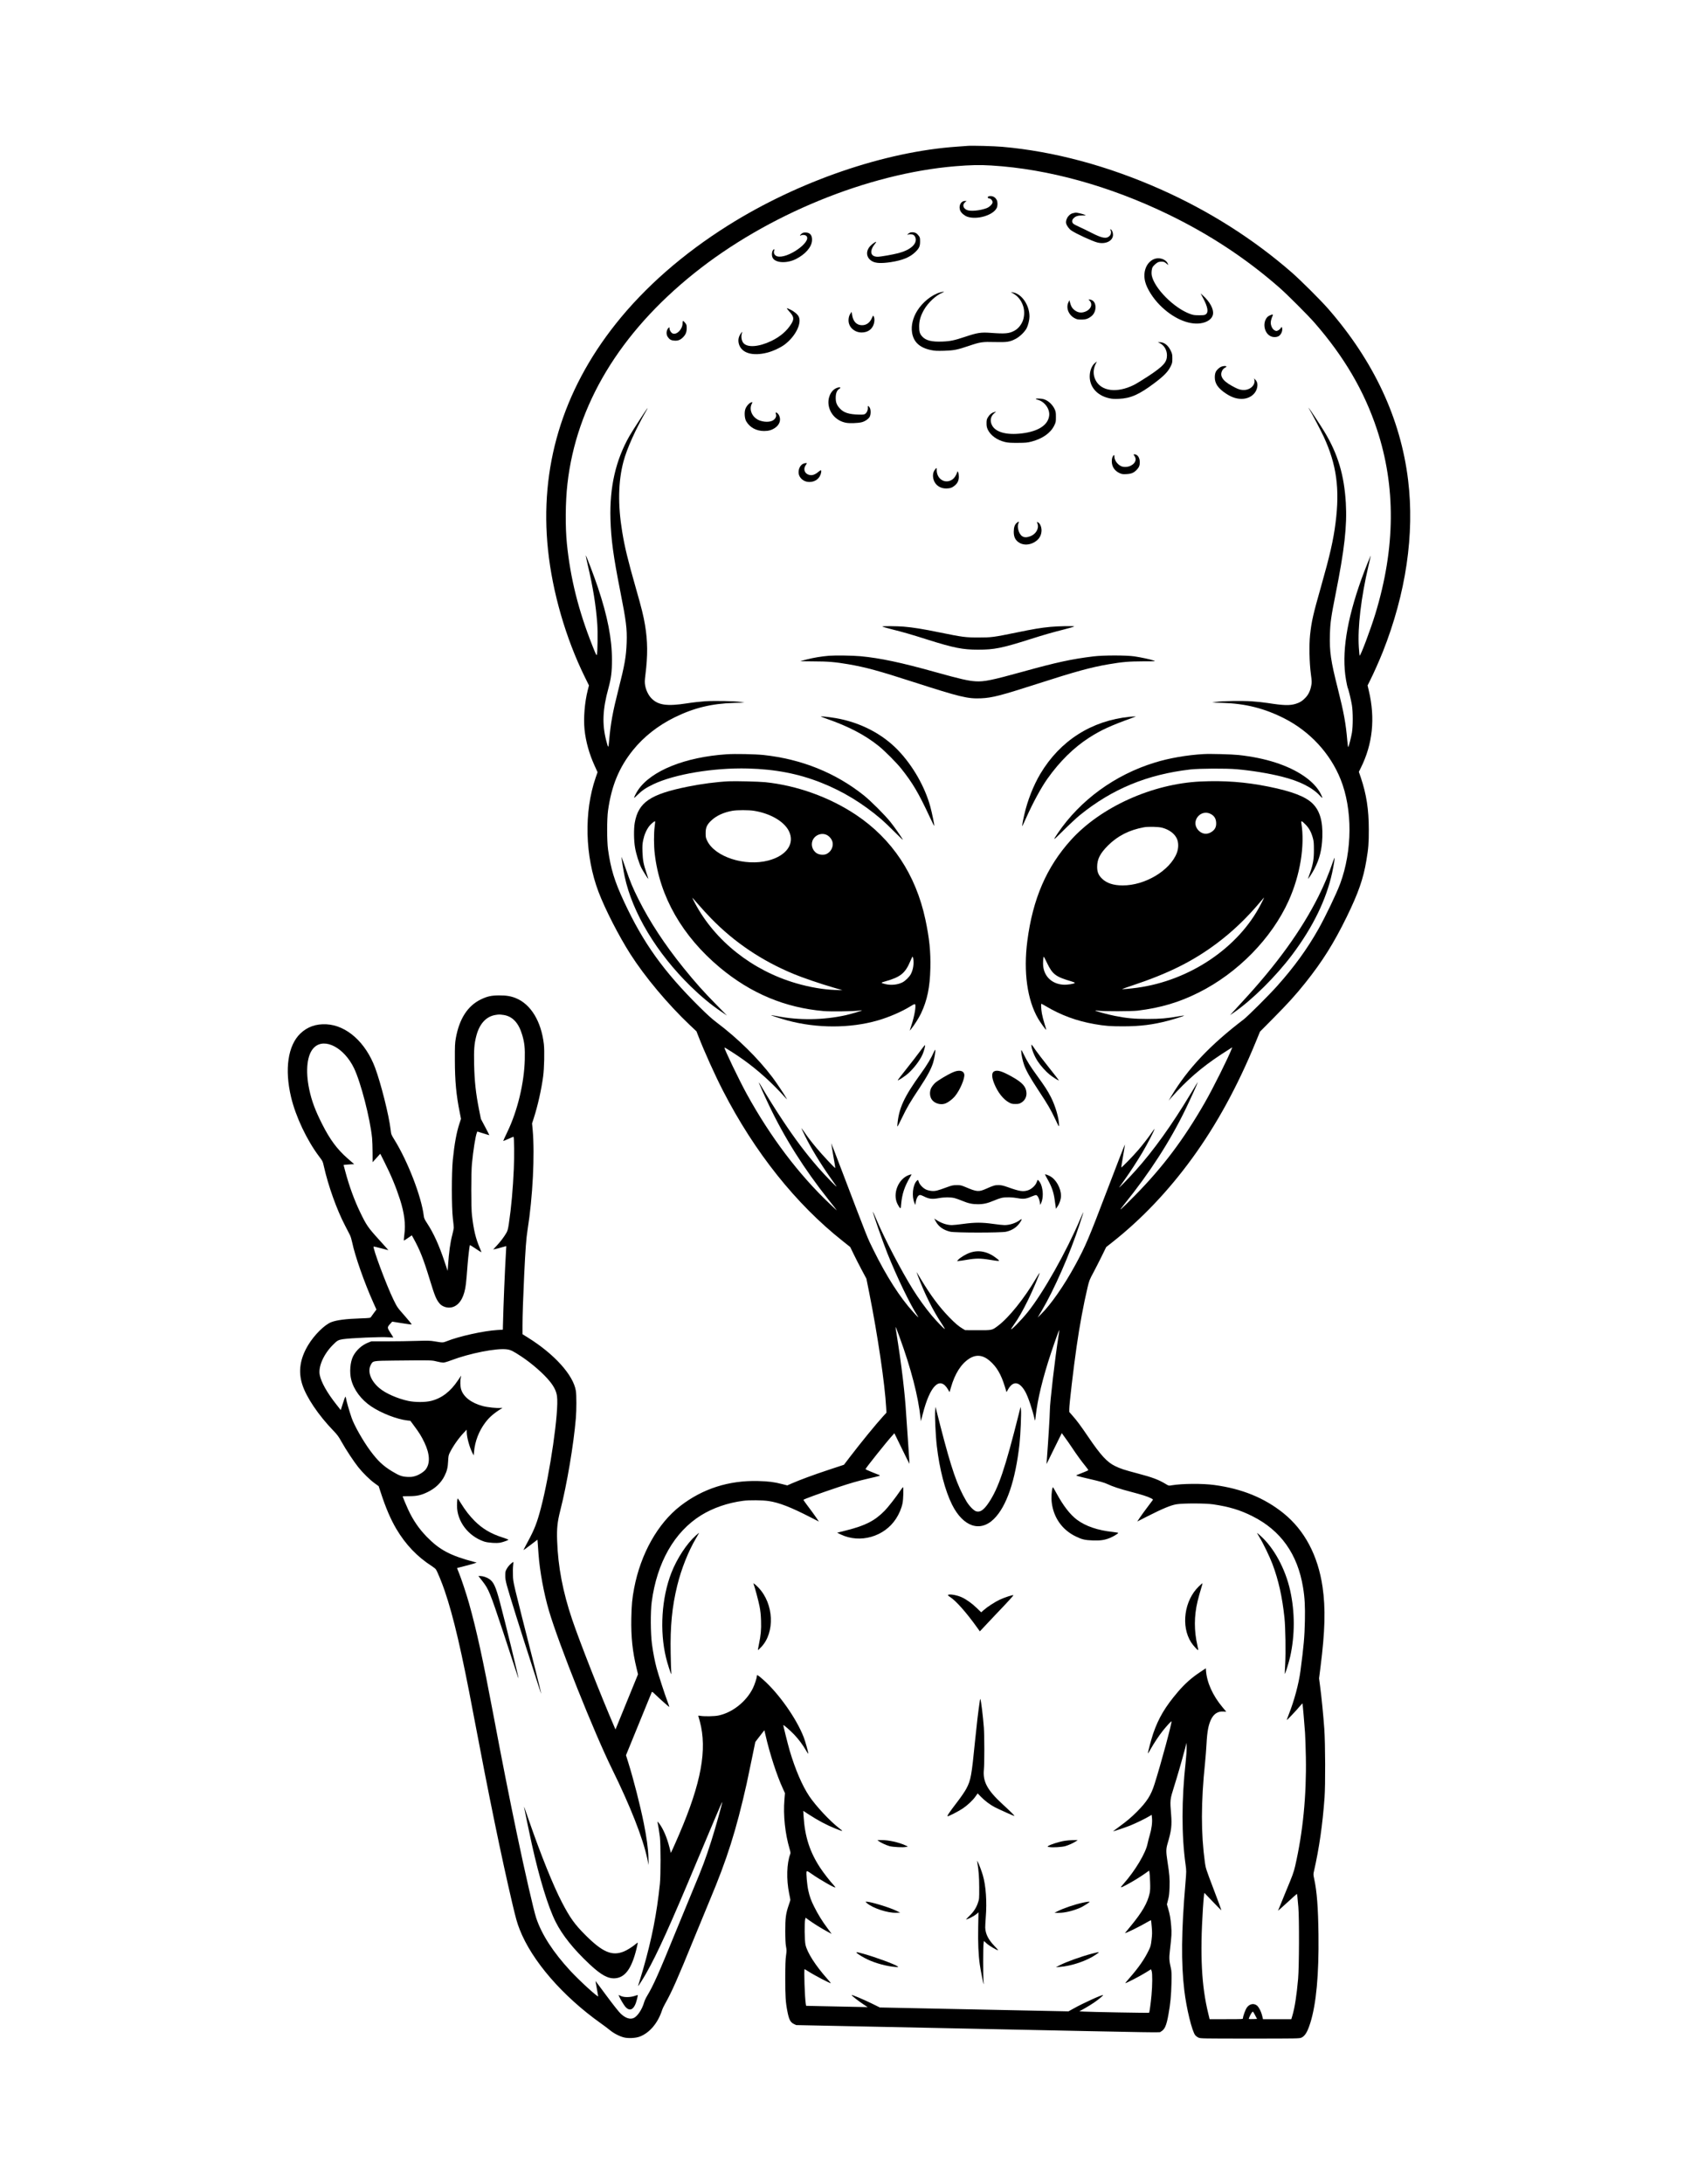 <?xml version="1.0" standalone="no"?>
<!DOCTYPE svg PUBLIC "-//W3C//DTD SVG 20010904//EN"
 "http://www.w3.org/TR/2001/REC-SVG-20010904/DTD/svg10.dtd">
<svg version="1.0" xmlns="http://www.w3.org/2000/svg"
 width="3500pt" height="4500pt" viewBox="0 0 3500 4500"
 preserveAspectRatio="xMidYMid meet">

<g transform="translate(0,4500) scale(0.1,-0.1)"
fill="#000000" stroke="none">
<path d="M19940 41994 c-25 -2 -117 -9 -205 -15 -1499 -102 -3276 -712 -4725
-1622 -927 -582 -1716 -1272 -2316 -2027 -1102 -1386 -1576 -2966 -1398 -4660
91 -870 366 -1820 756 -2613 l88 -179 -25 -97 c-64 -253 -90 -577 -66 -814 26
-247 96 -499 209 -746 l59 -130 -39 -113 c-244 -706 -221 -1615 59 -2353 136
-358 417 -906 654 -1278 301 -472 774 -1036 1229 -1467 l136 -128 38 -98 c130
-333 346 -811 510 -1129 652 -1266 1500 -2330 2469 -3096 l152 -121 71 -146
c39 -81 114 -228 167 -327 l96 -180 60 -300 c171 -855 322 -1877 347 -2355 l6
-105 -69 -75 c-161 -178 -443 -523 -688 -842 l-119 -156 -306 -101 c-324 -107
-601 -210 -764 -281 l-98 -43 -102 26 c-169 44 -280 58 -496 64 -607 16 -1149
-158 -1610 -516 -463 -360 -814 -985 -949 -1693 -40 -208 -53 -350 -58 -623
-7 -380 25 -685 108 -1025 l30 -125 -232 -568 -232 -568 -15 33 c-293 680
-713 1747 -877 2228 -193 570 -293 1091 -311 1628 -9 253 5 387 65 623 137
538 275 1353 321 1903 14 168 14 473 0 561 -52 324 -441 756 -988 1097 l-112
70 0 182 c0 200 12 551 35 1046 25 519 42 754 69 920 107 671 152 1552 105
2069 l-12 126 37 114 c79 245 155 581 191 851 23 167 31 532 15 669 -55 471
-269 822 -578 947 -102 41 -196 57 -342 56 -162 0 -249 -19 -385 -86 -266
-131 -436 -395 -508 -787 -20 -114 -22 -153 -21 -469 1 -422 27 -707 101
-1073 l25 -128 -31 -95 c-61 -183 -104 -419 -138 -754 -26 -263 -26 -970 1
-1200 11 -91 20 -178 19 -195 0 -16 -14 -82 -30 -145 -42 -158 -69 -352 -89
-644 l-7 -100 -67 200 c-112 334 -224 580 -354 778 -54 82 -66 108 -71 155
-47 393 -327 1121 -607 1572 -64 103 -65 105 -77 209 -34 292 -199 947 -319
1271 -195 524 -588 875 -1003 896 -216 11 -392 -51 -538 -190 -257 -247 -328
-737 -191 -1312 95 -399 324 -884 576 -1219 75 -99 77 -103 101 -211 90 -400
263 -883 433 -1210 42 -82 89 -172 103 -200 14 -27 35 -97 47 -155 58 -278
249 -822 431 -1228 l68 -152 -47 -63 c-26 -34 -54 -73 -63 -87 -16 -24 -18
-25 -215 -32 -302 -10 -491 -34 -604 -77 -138 -52 -353 -265 -478 -473 -168
-278 -208 -544 -121 -813 84 -263 332 -631 640 -950 81 -84 109 -121 169 -230
89 -159 255 -411 347 -525 96 -120 234 -255 333 -327 l85 -62 44 -133 c102
-314 204 -550 320 -747 190 -321 431 -574 728 -764 40 -26 79 -57 88 -71 31
-46 127 -280 181 -440 183 -536 351 -1258 594 -2550 317 -1678 575 -2934 800
-3891 74 -313 99 -403 151 -535 250 -643 883 -1374 1674 -1936 66 -47 149
-109 185 -139 77 -65 200 -129 290 -151 90 -23 243 -15 325 16 203 76 375 279
460 540 9 30 39 94 66 141 135 239 255 509 589 1329 120 294 269 654 330 800
356 846 543 1435 760 2400 12 52 57 267 100 478 l79 383 70 92 c39 51 81 105
94 121 l23 28 18 -78 c89 -396 238 -854 365 -1128 l41 -89 -11 -136 c-27 -317
14 -703 106 -1011 19 -64 22 -87 14 -108 -73 -190 -82 -524 -23 -812 15 -69
26 -129 25 -135 0 -5 -16 -55 -35 -110 -58 -168 -71 -266 -70 -535 1 -164 5
-259 16 -315 13 -71 13 -90 0 -185 -12 -78 -16 -197 -16 -465 -1 -371 7 -496
44 -685 33 -169 61 -224 135 -260 l45 -22 3543 -73 c4262 -89 3934 -84 3973
-63 82 44 117 122 159 358 40 219 56 391 62 640 4 195 2 247 -11 305 -37 158
-40 211 -22 365 37 325 39 359 27 510 -13 158 -29 245 -65 366 l-23 79 24 95
c20 76 26 128 30 261 6 176 -2 267 -43 529 -31 199 -30 256 2 366 80 270 92
375 73 609 -24 284 -23 298 58 555 70 221 159 528 227 785 l35 130 0 -106 c1
-58 -8 -186 -19 -285 -86 -780 -87 -1518 -2 -2125 17 -122 17 -131 -4 -385
-84 -982 -90 -1637 -23 -2199 44 -374 160 -847 226 -926 15 -18 45 -40 68 -50
38 -18 92 -19 1060 -19 968 0 1022 1 1060 19 75 34 125 117 185 308 121 388
177 994 167 1813 -7 560 -32 888 -88 1148 -19 89 -20 96 -4 165 106 466 177
958 217 1512 19 273 16 1107 -5 1415 -20 283 -58 667 -88 888 l-20 153 30 237
c94 740 106 1205 42 1647 -95 648 -370 1167 -805 1518 -393 316 -855 505
-1426 582 -243 33 -661 30 -877 -6 -62 -11 -63 -11 -122 25 -148 90 -277 139
-586 220 -269 71 -350 97 -460 151 -163 78 -295 221 -546 590 -165 243 -237
340 -331 447 l-68 77 0 61 c0 98 87 842 151 1285 61 428 145 880 226 1220 33
139 41 161 119 305 45 85 124 239 174 341 l91 186 127 100 c598 471 1156 1057
1644 1728 502 689 936 1482 1313 2400 l86 210 273 275 c302 305 464 483 661
730 351 439 589 818 854 1360 241 494 342 784 405 1162 42 247 51 360 50 638
0 413 -49 728 -165 1071 l-40 117 39 79 c246 490 302 1024 166 1594 l-25 107
50 100 c78 155 191 410 264 592 477 1204 657 2426 521 3540 -154 1268 -708
2452 -1649 3530 -153 175 -571 591 -750 747 -793 691 -1705 1268 -2700 1711
-1091 485 -2203 784 -3265 877 -169 15 -628 27 -720 19z m500 -404 c1170 -72
2433 -422 3645 -1009 850 -412 1607 -911 2290 -1510 160 -140 596 -576 728
-729 605 -695 1016 -1397 1277 -2182 394 -1182 384 -2447 -30 -3805 -97 -319
-308 -880 -325 -863 -2 2 -10 79 -16 171 -27 407 45 1022 199 1682 22 94 43
184 46 200 11 47 -117 -271 -191 -475 -307 -858 -412 -1534 -319 -2073 14 -81
30 -156 35 -166 17 -31 70 -251 88 -362 22 -142 22 -429 0 -564 -18 -102 -64
-284 -77 -298 -3 -4 -12 57 -19 135 -30 356 -71 577 -196 1073 -145 572 -172
758 -162 1114 7 246 23 358 118 836 182 913 237 1399 210 1870 -34 577 -163
1010 -439 1466 -73 122 -307 477 -325 494 -6 6 -4 -1 5 -15 58 -95 244 -450
304 -579 264 -572 333 -1070 243 -1774 -45 -357 -118 -675 -298 -1308 -165
-580 -197 -720 -227 -1000 -22 -208 -15 -566 16 -803 21 -159 22 -174 7 -247
-21 -106 -56 -178 -119 -245 -61 -65 -115 -99 -197 -124 -125 -39 -251 -36
-581 16 -85 13 -234 29 -330 35 -210 13 -600 7 -725 -12 l-90 -14 210 -6 c476
-14 866 -112 1277 -320 528 -268 947 -721 1161 -1255 248 -617 244 -1470 -10
-2154 -76 -204 -301 -672 -446 -930 -232 -411 -502 -784 -856 -1179 -162 -182
-602 -620 -686 -684 -691 -526 -1155 -1018 -1489 -1577 l-57 -95 53 60 c317
358 625 625 1028 890 85 56 172 112 193 124 l37 23 -10 -26 c-71 -186 -384
-814 -558 -1117 -433 -754 -867 -1330 -1437 -1908 -315 -318 -364 -359 -223
-185 529 656 940 1292 1264 1959 96 197 254 546 254 561 0 3 -65 -101 -143
-232 -394 -655 -769 -1178 -1143 -1594 -146 -163 -363 -385 -332 -340 13 19
63 89 110 155 114 160 256 378 362 555 106 177 267 490 252 490 -2 0 -23 -28
-47 -62 -78 -114 -191 -260 -283 -367 -112 -132 -350 -375 -354 -363 -1 5 16
112 38 237 22 125 39 232 38 237 -2 5 -167 -419 -367 -944 -381 -1000 -445
-1152 -658 -1543 -229 -420 -504 -815 -703 -1010 l-71 -70 86 145 c254 429
581 1172 778 1775 99 301 100 313 14 110 -291 -682 -759 -1513 -1081 -1916
-138 -172 -364 -401 -344 -347 4 8 29 46 56 84 87 119 180 281 292 509 96 194
247 551 238 560 -2 2 -34 -49 -72 -113 -240 -409 -559 -807 -781 -974 -128
-97 -120 -95 -420 -94 l-260 1 -50 29 c-79 46 -162 116 -275 233 -207 212
-392 461 -587 787 -46 77 -85 142 -88 145 -3 3 6 -26 21 -65 142 -379 316
-729 499 -1001 35 -53 62 -99 59 -102 -8 -9 -162 149 -271 279 -125 148 -273
354 -386 535 -240 386 -579 1034 -742 1417 -44 102 -81 185 -83 183 -9 -9 207
-626 298 -854 198 -494 470 -1059 626 -1296 32 -50 3 -23 -97 88 -272 301
-545 728 -814 1272 -130 262 -101 189 -676 1697 -106 279 -194 506 -196 505
-1 -2 18 -115 42 -252 25 -138 44 -254 42 -259 -4 -12 -268 270 -388 414 -115
138 -173 215 -251 328 -32 47 -58 82 -58 78 0 -5 33 -77 74 -160 118 -241 307
-552 507 -838 56 -79 117 -165 136 -193 48 -69 -215 200 -372 380 -256 294
-473 582 -734 975 -142 212 -344 536 -446 712 -21 37 -40 66 -42 64 -5 -4 110
-261 210 -471 317 -667 723 -1311 1227 -1945 94 -117 170 -215 170 -218 0 -2
-65 57 -143 132 -642 607 -1226 1380 -1714 2266 -155 282 -473 943 -460 957 7
6 263 -158 394 -253 300 -215 592 -479 847 -764 50 -56 55 -60 35 -25 -44 80
-213 331 -287 429 -302 399 -716 805 -1157 1136 -90 68 -198 166 -350 317
-739 732 -1157 1317 -1553 2168 -196 421 -274 677 -329 1075 -24 176 -24 625
0 800 71 511 228 890 514 1245 221 275 518 508 858 675 396 195 764 284 1220
298 l220 6 -80 13 c-116 19 -530 27 -730 15 -93 -6 -262 -25 -375 -43 -412
-64 -595 -38 -733 104 -62 64 -112 167 -129 265 -10 62 -10 94 5 215 51 404
48 699 -8 1032 -33 194 -68 335 -185 745 -170 596 -233 856 -285 1174 -92 560
-83 1034 26 1446 71 269 252 669 476 1058 14 23 23 42 20 42 -9 0 -306 -457
-373 -574 -283 -496 -410 -1053 -391 -1711 13 -423 59 -761 202 -1485 122
-616 142 -777 132 -1060 -11 -294 -40 -457 -172 -975 -116 -457 -157 -684
-189 -1040 -15 -170 -17 -170 -62 4 -85 331 -72 639 46 1067 57 211 74 339 74
589 0 433 -90 896 -291 1495 -75 224 -242 664 -250 657 -1 -2 17 -89 41 -193
110 -469 168 -825 197 -1214 13 -169 7 -599 -8 -639 -8 -21 -20 4 -90 180
-290 730 -456 1395 -528 2109 -35 346 -31 860 11 1230 183 1624 1078 3111
2614 4341 1504 1205 3576 2053 5381 2204 318 26 503 30 749 15z m-10065
-17500 c189 -27 316 -163 390 -415 47 -161 58 -266 52 -505 -12 -482 -149
-1053 -356 -1484 -50 -104 -90 -191 -88 -193 2 -2 50 18 106 43 56 26 104 45
107 42 12 -13 16 -406 5 -658 -18 -414 -52 -795 -102 -1130 -16 -109 -26 -146
-51 -190 -44 -79 -127 -188 -205 -270 l-67 -72 40 8 c21 3 82 19 134 35 52 15
95 27 96 26 0 -1 -3 -58 -7 -127 -21 -342 -52 -1082 -62 -1505 l-2 -90 -116
-7 c-276 -16 -789 -129 -1039 -230 -82 -32 -83 -32 -255 -3 -87 15 -135 16
-370 9 -148 -5 -418 -9 -600 -9 l-330 0 -66 -26 c-129 -50 -246 -156 -310
-280 -61 -120 -78 -332 -39 -484 53 -209 205 -412 411 -550 210 -141 532 -266
746 -290 l62 -7 79 -107 c104 -139 151 -215 211 -342 112 -235 121 -428 26
-553 -39 -51 -136 -113 -217 -137 -56 -17 -87 -20 -161 -17 -112 6 -166 25
-312 113 -186 112 -298 217 -454 428 -148 200 -333 526 -384 679 -51 149 -107
345 -114 396 -4 27 -9 40 -15 34 -6 -6 -29 -69 -52 -142 l-42 -131 -85 108
c-197 248 -320 467 -349 620 -31 168 81 422 269 612 90 92 113 105 206 120
160 24 792 52 935 40 57 -4 105 -7 107 -6 1 2 -25 45 -58 96 -70 108 -70 116
-7 185 l43 47 194 -31 c106 -17 199 -30 206 -28 7 2 -57 82 -142 178 -153 173
-155 176 -233 335 -145 297 -439 1086 -407 1093 7 1 77 -16 157 -37 79 -22
145 -39 146 -38 1 1 -88 101 -198 222 -221 243 -257 296 -383 558 -121 250
-230 549 -308 845 l-35 131 51 6 c29 3 78 6 110 8 l58 2 -135 118 c-216 189
-364 388 -525 707 -143 282 -217 482 -266 713 -84 398 -45 731 104 870 215
202 614 -7 818 -429 140 -291 332 -1034 373 -1443 5 -57 10 -192 10 -300 l1
-196 26 30 c14 17 50 56 79 87 l53 58 84 -168 c138 -273 238 -514 322 -774 90
-281 119 -509 90 -722 -8 -65 -13 -121 -11 -124 3 -2 41 21 85 52 l80 55 34
-62 c133 -240 205 -422 336 -851 106 -347 136 -417 210 -500 41 -45 116 -76
187 -76 144 0 260 115 314 312 32 119 37 166 70 593 11 139 39 377 46 384 2 2
54 -31 117 -73 62 -42 116 -76 119 -76 3 0 -11 39 -32 88 -85 198 -125 364
-162 677 -18 148 -18 882 0 1060 27 278 72 562 101 638 l10 25 122 -38 c68
-22 124 -38 126 -37 1 2 -38 77 -86 168 l-88 166 -36 179 c-69 346 -96 592
-104 949 -6 297 2 414 43 574 63 254 202 408 394 440 75 12 85 12 165 1z
m8168 -6640 c235 -643 384 -1216 432 -1669 l7 -63 38 148 c153 598 357 793
525 500 l28 -48 27 93 c82 287 209 488 378 597 141 91 280 77 420 -42 146
-125 238 -282 316 -539 l33 -109 30 54 c105 185 234 170 355 -42 58 -101 150
-374 195 -575 9 -37 10 -30 22 75 37 339 146 787 315 1295 88 264 166 479 171
473 2 -2 -6 -57 -16 -122 -70 -434 -179 -1372 -179 -1536 0 -97 -32 -618 -64
-1040 l-5 -65 157 319 158 320 65 -90 c36 -49 99 -138 139 -199 112 -168 202
-291 279 -385 39 -46 67 -88 63 -91 -4 -4 -54 -26 -112 -49 -58 -23 -116 -47
-130 -52 -21 -9 22 -21 265 -78 222 -51 309 -76 370 -105 111 -52 245 -97 485
-160 231 -61 343 -96 413 -132 44 -22 47 -26 35 -42 -7 -10 -58 -79 -114 -152
-56 -74 -124 -168 -152 -210 l-50 -76 211 108 c317 160 481 228 596 247 143
23 595 22 756 -1 331 -49 557 -117 809 -244 585 -292 933 -781 1045 -1469 35
-212 44 -386 38 -687 -7 -329 -23 -514 -92 -1036 -36 -266 -126 -603 -240
-892 -24 -62 -43 -114 -41 -116 5 -5 193 194 264 279 31 36 58 65 59 64 4 -4
41 -428 53 -606 6 -91 13 -318 17 -505 14 -791 -61 -1545 -221 -2242 -30 -130
-54 -194 -195 -532 -88 -212 -159 -386 -158 -387 1 -2 88 76 192 171 105 96
193 175 196 175 7 0 11 -40 31 -270 20 -230 17 -1231 -5 -1480 -30 -340 -69
-592 -118 -757 l-22 -73 -292 0 -292 0 -16 68 c-23 94 -74 191 -116 219 -66
45 -148 25 -201 -49 -29 -40 -80 -179 -80 -219 0 -18 -10 -19 -343 -19 l-344
0 -26 108 c-141 572 -174 1209 -112 2172 9 135 19 262 23 283 l7 39 174 -182
c95 -99 175 -179 177 -177 2 2 -70 197 -160 433 -155 407 -164 435 -180 549
-83 612 -82 1235 3 2060 11 105 24 278 30 386 14 262 40 396 97 511 56 111
139 163 249 156 l61 -4 -76 91 c-204 243 -326 515 -342 762 l-3 42 -117 -78
c-179 -119 -316 -241 -457 -406 -262 -307 -400 -538 -511 -860 -39 -115 -116
-403 -108 -410 2 -2 27 38 55 89 68 121 175 282 250 376 73 92 174 202 180
196 15 -15 -213 -861 -349 -1291 -73 -232 -157 -364 -363 -571 -121 -121 -200
-187 -378 -318 -65 -47 -116 -86 -113 -86 16 0 244 77 346 117 113 45 326 148
407 198 l41 25 7 -65 c10 -88 -9 -232 -45 -349 -16 -54 -37 -134 -46 -179 -36
-191 -257 -560 -493 -826 -85 -95 -79 -97 69 -18 120 64 272 157 375 230 l80
57 8 -32 c4 -18 10 -107 13 -198 5 -127 2 -181 -9 -235 -44 -201 -151 -386
-392 -679 -55 -67 -106 -129 -114 -139 -22 -28 309 134 472 231 32 19 60 32
62 30 2 -2 9 -64 15 -138 10 -112 9 -157 -4 -264 -13 -116 -19 -139 -59 -220
-86 -179 -204 -348 -385 -556 -55 -63 -99 -116 -97 -118 8 -8 317 152 421 218
l109 68 13 -36 c18 -51 16 -291 -3 -500 -15 -164 -41 -352 -50 -360 -5 -6
-1217 16 -1343 24 l-94 6 109 60 c59 33 146 87 193 119 87 59 194 148 187 155
-14 14 -409 -165 -607 -276 l-106 -59 -1944 40 -1945 40 -170 84 c-172 84
-403 181 -411 172 -8 -7 141 -124 241 -190 l90 -59 -370 8 c-203 3 -489 9
-635 13 l-264 6 -7 40 c-21 125 -41 715 -24 715 3 0 35 -19 72 -43 139 -89
458 -255 469 -245 1 2 -32 41 -73 88 -245 276 -414 540 -450 703 -19 82 -24
453 -7 520 l9 38 65 -48 c95 -69 261 -172 373 -233 l99 -53 -87 118 c-108 144
-196 287 -273 442 -66 131 -92 205 -122 338 -25 112 -47 365 -34 388 8 14 23
7 107 -52 156 -110 471 -291 484 -277 3 3 -14 27 -38 53 -74 79 -203 246 -274
353 -213 324 -316 643 -341 1058 l-7 114 99 -65 c206 -134 383 -228 564 -300
170 -67 173 -66 70 13 -185 143 -473 452 -608 652 -145 216 -289 550 -404 938
-39 134 -137 524 -132 529 7 8 148 -116 227 -199 93 -99 178 -214 243 -327 24
-43 44 -70 44 -61 0 33 -60 250 -93 335 -150 388 -515 905 -840 1191 -110 97
-127 106 -127 68 0 -37 -48 -182 -83 -251 -138 -276 -423 -500 -709 -559 -82
-17 -287 -21 -371 -7 -42 7 -47 6 -42 -8 4 -9 17 -56 30 -106 155 -580 29
-1266 -423 -2320 -49 -115 -109 -250 -132 -300 l-42 -90 -29 114 c-54 209
-126 377 -210 491 -30 40 -40 48 -36 30 12 -54 37 -210 49 -310 17 -141 18
-791 0 -960 -63 -612 -168 -1145 -347 -1765 -35 -121 -73 -247 -84 -279 -12
-33 -20 -60 -18 -62 5 -5 104 150 169 266 228 401 494 989 1040 2295 281 673
521 1236 525 1232 8 -9 -144 -552 -226 -807 -120 -376 -181 -538 -379 -1010
-77 -184 -231 -558 -342 -830 -366 -897 -472 -1135 -602 -1351 -25 -40 -53
-101 -62 -134 -41 -142 -133 -282 -210 -319 -77 -37 -171 -7 -271 87 -35 31
-158 187 -290 365 -126 171 -231 310 -231 309 -1 -1 11 -69 27 -152 15 -82 28
-156 29 -163 1 -32 -385 320 -572 522 -356 385 -591 747 -706 1091 -50 150
-228 923 -396 1725 -154 734 -308 1513 -491 2485 -210 1113 -343 1723 -496
2267 -57 202 -161 516 -214 644 -20 47 -35 87 -33 89 2 1 69 18 151 39 81 21
171 45 200 55 l52 18 -45 12 c-496 130 -718 247 -986 522 -160 165 -280 340
-383 562 -39 84 -111 258 -111 269 0 2 62 3 138 3 159 1 243 20 377 85 160 78
279 192 349 335 50 100 67 174 73 305 5 101 9 122 35 173 69 138 181 297 289
411 l58 61 1 -46 c0 -109 58 -318 118 -434 l26 -50 7 75 c18 214 101 429 232
602 84 112 177 192 343 295 16 9 10 11 -32 6 -70 -7 -264 13 -359 38 -239 62
-406 191 -451 348 -18 61 -21 174 -6 239 6 24 9 42 7 40 -1 -2 -30 -44 -64
-94 -155 -233 -335 -371 -556 -426 -124 -30 -327 -30 -471 0 -220 47 -465 155
-590 260 -180 150 -253 340 -184 477 46 91 37 89 475 94 801 8 780 8 885 -18
52 -13 113 -24 135 -24 23 0 90 19 160 46 384 146 946 257 1155 227 79 -11
126 -35 295 -146 221 -146 463 -358 592 -519 86 -108 130 -199 144 -300 42
-304 -143 -1586 -332 -2305 -80 -304 -131 -435 -269 -691 -50 -92 -90 -170
-90 -174 0 -3 65 43 144 104 l144 110 6 -72 c3 -40 10 -139 16 -222 25 -352
110 -813 215 -1170 200 -680 929 -2507 1305 -3270 371 -753 634 -1421 721
-1835 l29 -135 -5 160 c-5 182 -36 407 -95 702 -75 371 -210 899 -319 1248
l-48 153 262 641 c145 352 266 648 269 658 6 14 18 6 69 -44 95 -92 289 -265
293 -260 2 2 -16 55 -40 118 -53 139 -186 549 -221 679 -38 142 -72 315 -97
500 -29 217 -32 662 -5 865 108 815 467 1444 1017 1786 248 153 549 257 869
299 126 17 397 14 524 -5 215 -32 455 -125 860 -333 l177 -90 -66 96 c-37 54
-109 152 -161 220 -51 68 -93 127 -93 131 0 12 336 134 710 259 268 89 405
128 615 177 268 62 270 62 235 77 -19 8 -90 36 -157 63 -68 27 -123 53 -123
58 0 17 433 560 547 685 l48 54 154 -316 c85 -174 155 -315 157 -314 1 2 -2
53 -6 113 -5 61 -20 286 -34 500 -39 585 -45 669 -72 925 -30 289 -73 616
-124 945 -21 138 -42 270 -46 295 -4 25 -4 43 -1 40 2 -3 39 -97 80 -210z
m7331 -13975 l37 -70 -82 -3 c-45 -2 -84 0 -87 3 -7 7 37 101 62 132 22 29 23
28 70 -62z"/>
<path d="M20364 40945 c-8 -21 4 -35 31 -35 28 0 65 -43 65 -76 0 -37 -64
-100 -124 -123 -140 -52 -339 -70 -409 -36 -77 36 -93 109 -36 157 l33 28 -32
0 c-90 0 -141 -110 -96 -206 22 -46 86 -99 143 -119 202 -69 534 31 606 181
21 44 21 123 1 162 -28 54 -72 82 -127 82 -34 0 -51 -5 -55 -15z"/>
<path d="M22130 40611 c-48 -10 -72 -24 -108 -65 -36 -41 -56 -105 -47 -146
10 -46 60 -116 107 -148 97 -67 430 -220 538 -248 169 -43 322 32 322 159 0
49 -22 101 -47 111 -13 4 -14 2 -5 -14 20 -37 12 -90 -18 -120 -65 -65 -152
-50 -371 62 -86 44 -201 100 -255 124 -55 24 -110 53 -123 65 -34 33 -31 78
10 116 42 40 84 53 176 54 l76 0 -43 20 c-36 15 -154 42 -172 38 -3 -1 -21 -4
-40 -8z"/>
<path d="M18764 40210 c-17 -6 -39 -20 -50 -32 -19 -21 -19 -21 1 -13 32 15
90 10 118 -8 15 -10 31 -34 38 -57 37 -124 -103 -250 -351 -315 -119 -31 -370
-75 -428 -75 -150 0 -177 114 -61 261 16 20 29 40 29 44 0 16 -86 -44 -125
-87 -98 -109 -78 -245 45 -312 74 -40 185 -45 379 -17 244 37 400 101 511 211
78 77 95 116 95 216 0 73 -3 84 -28 117 -16 21 -38 44 -50 51 -30 20 -86 27
-123 16z"/>
<path d="M16521 40184 c-35 -29 -42 -51 -12 -34 33 17 89 12 112 -11 120 -120
-397 -481 -601 -420 -53 16 -79 63 -63 115 9 29 8 34 -4 29 -43 -17 -57 -125
-23 -181 62 -102 292 -111 474 -20 195 98 324 245 334 381 8 106 -40 167 -133
167 -43 0 -60 -5 -84 -26z"/>
<path d="M23780 39659 c-153 -69 -226 -263 -175 -464 36 -142 159 -338 305
-484 261 -263 580 -406 830 -373 147 20 248 92 263 189 17 106 -67 259 -211
388 l-44 39 50 -94 c97 -182 116 -291 59 -334 -25 -18 -42 -21 -140 -21 -98 0
-122 4 -189 28 -334 123 -737 531 -788 795 -10 52 -1 134 19 170 16 29 85 90
114 101 37 14 103 14 130 0 12 -6 34 -23 50 -37 31 -29 34 -24 12 18 -45 87
-183 125 -285 79z"/>
<path d="M19380 38976 c-172 -48 -363 -201 -474 -379 -89 -143 -128 -304 -107
-444 29 -198 155 -316 389 -365 83 -17 122 -19 272 -15 205 7 268 19 514 102
233 79 276 85 536 78 248 -6 305 3 424 65 87 45 190 146 229 222 30 61 57 171
57 237 1 238 -163 475 -346 499 l-39 5 40 -22 c107 -58 179 -150 217 -272 31
-102 23 -228 -19 -319 -38 -81 -95 -145 -164 -182 -107 -59 -191 -66 -486 -44
-203 15 -275 4 -530 -81 -222 -74 -304 -92 -468 -98 -217 -9 -339 21 -413 101
-54 58 -67 102 -66 216 1 116 31 215 100 338 85 148 250 301 382 353 56 21 24
25 -48 5z"/>
<path d="M22458 38807 c74 -78 27 -188 -99 -232 -81 -29 -156 -13 -224 47 -42
37 -59 69 -83 158 l-9 35 -21 -45 c-54 -114 5 -262 132 -327 44 -23 63 -27
136 -27 93 0 143 17 212 74 99 82 107 265 14 321 -17 10 -42 19 -55 19 l-24 0
21 -23z"/>
<path d="M16220 38644 c0 -3 21 -29 46 -58 99 -108 107 -154 47 -254 -91 -149
-228 -267 -414 -357 -261 -125 -498 -141 -578 -39 -39 50 -50 142 -25 209 15
40 -24 -5 -51 -58 -29 -59 -32 -121 -10 -188 61 -177 282 -240 581 -164 115
29 276 104 360 168 219 166 354 434 288 573 -23 48 -94 108 -170 144 -67 32
-74 34 -74 24z"/>
<path d="M17525 38532 c-33 -50 -44 -132 -26 -197 28 -105 138 -185 256 -185
115 0 197 47 241 136 31 63 37 151 14 194 -13 24 -13 24 -37 -30 -44 -100
-113 -150 -205 -150 -108 0 -180 73 -202 201 l-12 74 -29 -43z"/>
<path d="M26180 38504 c-45 -19 -68 -41 -90 -84 -61 -120 -15 -287 95 -344 51
-27 128 -27 172 -1 55 33 89 122 67 180 -5 13 -10 10 -25 -15 -10 -16 -35 -38
-54 -47 -33 -16 -37 -16 -70 0 -40 19 -72 75 -81 139 -5 39 8 96 41 171 9 21
-7 22 -55 1z"/>
<path d="M14070 38343 c0 -124 -117 -246 -203 -214 -33 13 -67 66 -67 105 0
25 -2 27 -16 15 -48 -40 -59 -134 -21 -189 37 -55 70 -74 140 -78 73 -5 122
15 176 69 54 54 75 105 76 186 0 65 -3 74 -31 109 -44 55 -54 54 -54 -3z"/>
<path d="M23905 37931 c89 -42 149 -142 149 -251 0 -142 -70 -221 -379 -426
-115 -76 -253 -160 -305 -186 -349 -172 -673 -130 -789 103 -52 105 -51 222 4
332 l25 48 -28 -20 c-65 -46 -111 -143 -119 -251 -18 -236 140 -428 401 -485
61 -14 106 -16 200 -12 243 11 418 88 735 327 190 143 275 230 328 336 36 73
38 84 38 169 0 81 -4 97 -33 159 -52 111 -135 176 -224 176 l-43 0 40 -19z"/>
<path d="M25185 37449 c-45 -13 -105 -67 -126 -113 -12 -27 -19 -64 -19 -111
0 -127 68 -226 228 -332 104 -69 194 -103 292 -110 174 -13 321 84 352 230 15
68 4 120 -33 160 l-29 32 6 -28 c24 -107 -82 -211 -216 -212 -77 0 -129 18
-255 89 -194 108 -253 212 -185 324 11 18 36 40 55 49 57 27 4 44 -70 22z"/>
<path d="M17240 37004 c-121 -52 -189 -215 -156 -373 36 -173 174 -307 354
-341 70 -14 238 -9 320 10 65 15 140 64 167 110 28 49 28 157 -1 196 -30 41
-40 39 -36 -5 5 -47 -21 -106 -56 -129 -20 -13 -46 -16 -126 -14 -205 5 -312
38 -392 124 -67 71 -88 126 -88 223 0 93 25 154 74 184 52 31 5 43 -60 15z"/>
<path d="M21350 36783 c0 -5 19 -14 43 -20 141 -38 250 -190 233 -327 -23
-193 -223 -324 -561 -365 -318 -39 -546 24 -619 171 -45 90 -27 183 49 245
l38 32 -37 -9 c-50 -11 -100 -52 -133 -108 -24 -40 -28 -58 -28 -122 0 -60 5
-86 27 -133 56 -118 191 -215 355 -254 62 -14 117 -18 263 -17 166 1 195 4
285 27 223 59 388 175 463 325 36 73 37 80 37 181 0 94 -3 112 -27 163 -35 75
-104 148 -174 183 -43 22 -74 29 -135 33 -45 3 -79 1 -79 -5z"/>
<path d="M15475 36706 c-41 -17 -89 -74 -110 -130 -26 -68 -18 -198 17 -257
74 -126 207 -198 365 -199 92 0 155 17 221 60 99 63 135 164 93 257 -27 59
-90 91 -69 35 15 -38 3 -78 -31 -112 -53 -53 -170 -65 -286 -29 -160 49 -246
220 -178 352 18 36 15 38 -22 23z"/>
<path d="M23386 35603 c48 -70 16 -150 -78 -197 -65 -33 -151 -35 -206 -7 -76
40 -132 122 -132 196 0 42 -12 39 -37 -8 -10 -20 -16 -55 -16 -93 1 -109 57
-194 161 -242 48 -21 64 -24 140 -20 98 5 149 25 207 83 52 53 69 92 69 160 0
97 -47 165 -113 165 -20 0 -19 -2 5 -37z"/>
<path d="M16551 35443 c-78 -39 -115 -166 -73 -250 40 -78 115 -123 207 -123
123 0 218 77 240 192 11 58 -1 62 -53 19 -80 -68 -147 -86 -216 -57 -76 32
-99 117 -51 188 14 20 25 39 25 42 0 12 -46 5 -79 -11z"/>
<path d="M19276 35330 c-45 -54 -57 -131 -32 -213 33 -111 136 -183 261 -181
80 1 125 17 179 64 57 50 80 103 80 180 0 36 -6 76 -13 89 l-13 24 -13 -35
c-18 -53 -53 -106 -88 -132 -145 -108 -329 -3 -329 189 0 25 -1 45 -3 45 -2 0
-15 -14 -29 -30z"/>
<path d="M20958 34227 c-42 -34 -61 -90 -62 -183 0 -99 27 -161 92 -211 81
-62 198 -69 304 -19 109 52 169 133 176 242 5 75 -26 157 -68 179 l-27 14 14
-44 c32 -96 -36 -211 -151 -254 -74 -27 -124 -27 -167 2 -69 45 -111 195 -76
266 19 38 4 41 -35 8z"/>
<path d="M18186 32093 c-3 -4 79 -28 184 -55 249 -62 415 -110 745 -215 542
-171 727 -208 1045 -208 335 0 490 31 1071 215 283 90 457 140 710 204 115 30
205 56 202 60 -12 12 -330 6 -489 -9 -208 -20 -334 -41 -714 -119 -463 -95
-507 -100 -770 -100 -269 0 -329 8 -800 104 -351 72 -544 103 -745 120 -137
11 -428 13 -439 3z"/>
<path d="M17091 31490 c-164 -14 -315 -39 -460 -76 -74 -19 -136 -35 -137 -37
-1 -1 122 -2 274 -3 294 0 447 -13 717 -59 363 -63 621 -133 1355 -370 944
-304 1106 -344 1380 -332 230 10 405 55 1157 297 795 256 1110 342 1473 404
287 49 419 60 707 61 271 0 272 0 222 17 -74 25 -256 64 -394 85 -169 25 -640
25 -845 0 -452 -55 -764 -123 -1464 -317 -621 -172 -790 -207 -961 -197 -156
9 -317 46 -841 192 -700 196 -1133 287 -1534 325 -160 15 -525 20 -649 10z"/>
<path d="M16920 30237 c3 -3 52 -22 110 -42 458 -159 797 -336 1080 -563 126
-101 366 -342 466 -467 236 -296 356 -499 589 -998 48 -103 90 -186 92 -183 8
7 -46 269 -82 401 -112 407 -358 838 -660 1154 -327 343 -787 580 -1290 666
-141 24 -314 42 -305 32z"/>
<path d="M23290 30233 c-789 -79 -1438 -492 -1845 -1174 -144 -242 -268 -557
-333 -849 -32 -140 -48 -239 -39 -230 3 3 35 73 72 155 146 327 314 636 445
821 253 357 545 644 860 846 245 157 434 244 895 411 l70 26 -45 -1 c-25 -1
-61 -3 -80 -5z"/>
<path d="M14979 29460 c-858 -57 -1558 -339 -1827 -737 -38 -56 -82 -143 -82
-162 0 -4 33 25 73 64 93 91 171 144 321 216 438 209 1243 344 1951 326 567
-15 1044 -107 1515 -294 444 -176 847 -421 1235 -751 55 -47 183 -169 284
-271 127 -128 176 -172 156 -141 -66 106 -170 253 -251 355 -111 140 -406 435
-549 549 -582 464 -1285 747 -2066 831 -173 18 -586 27 -760 15z"/>
<path d="M24810 29464 c-346 -20 -710 -83 -1007 -175 -821 -251 -1538 -774
-1999 -1454 -113 -168 -106 -165 113 53 120 120 273 262 339 316 667 541 1387
839 2279 943 187 21 736 24 955 5 323 -29 658 -84 934 -153 364 -91 631 -226
786 -396 57 -62 60 -53 13 42 -64 128 -183 254 -344 365 -328 225 -792 375
-1349 435 -140 15 -586 27 -720 19z"/>
<path d="M15015 28903 c-250 -13 -557 -53 -833 -109 -778 -156 -1023 -323
-1098 -744 -22 -127 -20 -367 6 -514 22 -131 81 -318 130 -417 29 -57 137
-229 144 -229 2 0 -16 57 -40 128 -59 176 -74 254 -81 427 -4 127 -2 165 15
248 23 111 65 207 123 285 36 47 113 111 123 101 2 -2 -2 -51 -10 -109 -18
-140 -18 -393 2 -560 100 -881 569 -1699 1342 -2344 639 -533 1341 -827 2142
-897 143 -12 614 -6 725 10 33 4 62 7 63 5 8 -6 -222 -74 -332 -99 -458 -102
-963 -110 -1421 -20 -66 12 -122 22 -123 20 -5 -5 223 -78 338 -109 607 -164
1292 -164 1862 0 231 66 498 182 677 293 65 40 86 49 93 39 23 -34 -12 -237
-72 -421 l-39 -122 30 35 c58 69 159 227 203 320 129 272 184 539 193 931 8
348 -20 617 -103 1007 -198 925 -686 1659 -1434 2157 -544 362 -1215 603
-1868 670 -130 13 -621 25 -757 18z m530 -608 c333 -54 616 -218 715 -415 130
-258 -45 -510 -423 -609 -483 -126 -1103 75 -1261 409 -28 58 -31 75 -31 155
0 119 27 178 125 268 102 94 248 160 423 192 99 18 342 18 452 0z m1490 -494
c58 -26 110 -88 125 -149 23 -98 -34 -208 -128 -248 -56 -24 -149 -15 -200 19
-97 64 -127 195 -67 292 56 91 176 129 270 86z m-2372 -1728 c479 -490 1036
-865 1693 -1138 183 -76 543 -200 819 -280 l190 -56 -150 5 c-243 9 -521 56
-800 137 -906 262 -1678 873 -2092 1655 -29 55 -53 104 -53 108 0 3 55 -58
122 -136 68 -79 189 -211 271 -295z m4161 -820 c18 -109 -2 -235 -51 -325 -31
-57 -113 -138 -171 -167 -99 -50 -231 -64 -351 -36 -103 25 -103 29 6 59 306
87 403 166 508 416 21 49 41 90 45 90 4 0 10 -17 14 -37z"/>
<path d="M24745 28899 c-995 -47 -2056 -526 -2671 -1206 -503 -557 -786 -1213
-898 -2078 -83 -640 -2 -1218 224 -1605 43 -74 159 -234 165 -228 2 2 -13 58
-34 123 -21 66 -46 162 -55 214 -16 95 -21 201 -10 201 3 0 43 -22 88 -48 315
-188 639 -307 1006 -371 219 -38 320 -46 595 -46 354 1 608 33 925 116 142 38
333 99 327 105 -2 3 -54 -4 -114 -15 -227 -41 -379 -54 -638 -54 -278 0 -434
15 -675 63 -147 29 -389 95 -403 109 -4 4 23 3 60 -2 104 -15 689 -14 813 1
478 59 855 171 1260 374 804 402 1505 1118 1853 1892 238 528 337 1137 261
1599 -10 55 9 48 87 -31 74 -76 117 -155 151 -279 18 -65 21 -106 21 -243 1
-187 -17 -294 -77 -466 -19 -55 -38 -108 -42 -119 -15 -45 80 98 130 195 107
208 154 397 163 656 11 326 -52 541 -201 689 -146 144 -424 251 -911 349 -473
95 -906 128 -1400 105z m222 -675 c65 -38 97 -92 101 -173 5 -85 -23 -142 -91
-188 -87 -59 -184 -53 -259 15 -101 91 -103 227 -6 320 69 65 171 76 255 26z
m-1009 -278 c144 -40 252 -120 300 -224 37 -80 37 -197 -1 -296 -140 -361
-654 -670 -1117 -668 -190 0 -331 47 -426 141 -72 70 -99 137 -99 241 0 159
60 277 224 441 200 199 440 320 741 375 92 16 303 11 378 -10z m2031 -1576
c-458 -893 -1462 -1571 -2549 -1720 -149 -20 -318 -35 -310 -27 3 3 93 34 200
70 751 250 1249 497 1745 866 327 244 626 529 906 864 41 48 75 87 77 87 2 0
-29 -63 -69 -140z m-4404 -1216 c112 -231 177 -279 503 -374 40 -12 70 -25 67
-30 -12 -20 -158 -43 -239 -37 -249 16 -416 191 -416 437 0 71 8 140 16 140 2
0 33 -61 69 -136z"/>
<path d="M12811 27345 c-2 -26 43 -303 65 -405 161 -749 658 -1574 1360 -2261
218 -212 417 -377 634 -524 l115 -78 -210 214 c-287 292 -437 461 -687 769
-384 475 -698 954 -926 1410 -124 247 -166 348 -273 660 -43 124 -78 221 -78
215z"/>
<path d="M27481 27262 c-97 -281 -181 -482 -303 -727 -347 -695 -863 -1409
-1567 -2169 -86 -93 -178 -194 -206 -225 l-50 -55 76 52 c381 262 873 750
1208 1197 426 569 700 1132 820 1685 31 141 56 298 49 305 -2 2 -14 -26 -27
-63z"/>
<path d="M18973 23353 c-51 -71 -178 -235 -283 -367 -105 -131 -189 -241 -186
-244 8 -8 147 83 208 136 122 107 248 272 303 396 27 62 58 171 53 192 -2 8
-45 -43 -95 -113z"/>
<path d="M21260 23461 c0 -71 63 -227 133 -331 60 -90 167 -209 240 -267 72
-58 184 -129 192 -121 2 2 -91 122 -207 268 -116 146 -240 308 -276 360 -81
119 -82 119 -82 91z"/>
<path d="M19246 23319 c-49 -113 -143 -270 -262 -434 -353 -488 -459 -720
-487 -1064 -4 -52 -1 -47 93 145 111 229 162 316 369 628 157 238 233 379 275
512 25 80 52 242 44 265 -2 7 -17 -17 -32 -52z"/>
<path d="M21050 23343 c0 -63 29 -198 60 -285 46 -125 117 -251 298 -527 197
-299 247 -385 348 -598 67 -144 74 -154 74 -117 0 140 -74 396 -169 582 -68
132 -124 219 -286 442 -138 190 -201 289 -271 433 -52 105 -54 108 -54 70z"/>
<path d="M19649 22911 c-110 -46 -315 -169 -374 -222 -31 -29 -65 -73 -81
-105 -36 -73 -32 -170 9 -232 51 -79 167 -119 264 -93 63 17 159 87 219 159
102 124 205 367 190 448 -15 78 -107 96 -227 45z"/>
<path d="M20493 22928 c-55 -27 -55 -117 1 -255 74 -181 186 -323 306 -388 47
-26 66 -30 131 -30 67 0 81 4 124 30 70 43 108 117 103 200 -8 126 -81 209
-288 326 -211 119 -309 150 -377 117z"/>
<path d="M18740 20793 c-222 -75 -347 -383 -242 -596 17 -35 40 -71 50 -81 19
-16 20 -14 26 66 19 218 69 369 186 568 17 29 30 54 28 55 -2 2 -23 -4 -48
-12z"/>
<path d="M21540 20803 c0 -3 22 -45 49 -93 90 -158 129 -271 151 -432 7 -46
15 -105 19 -133 l7 -50 36 55 c39 57 68 148 68 211 0 160 -104 345 -231 409
-48 25 -99 42 -99 33z"/>
<path d="M18893 20668 c-80 -88 -102 -315 -45 -449 l20 -44 7 50 c14 94 50
155 90 155 12 0 44 -11 71 -25 111 -57 174 -65 314 -40 113 21 250 21 326 1
34 -9 106 -34 160 -57 123 -51 204 -69 319 -69 118 0 199 19 328 73 57 25 131
51 163 58 82 17 222 14 329 -6 115 -22 173 -16 279 30 47 20 93 35 103 33 28
-5 60 -63 74 -135 l12 -68 18 40 c45 102 44 256 -1 377 -18 48 -64 109 -73 97
-2 -2 -11 -25 -21 -51 -23 -63 -105 -138 -176 -161 -103 -33 -171 -23 -415 64
-97 34 -134 42 -190 43 -79 0 -109 -9 -250 -72 -163 -72 -195 -70 -440 34 -81
34 -99 38 -175 37 -75 0 -99 -5 -200 -42 -192 -71 -238 -83 -310 -78 -37 2
-88 14 -117 27 -64 27 -137 103 -154 159 -7 22 -15 41 -19 41 -4 0 -16 -10
-27 -22z"/>
<path d="M19286 19840 c59 -111 158 -182 301 -216 98 -24 1041 -24 1149 -1
128 28 228 95 293 196 40 62 39 78 -1 48 -86 -65 -213 -107 -323 -107 -33 0
-139 11 -235 25 -229 32 -374 32 -610 0 -100 -14 -207 -25 -238 -25 -106 0
-220 39 -331 112 l-35 22 30 -54z"/>
<path d="M19994 19191 c-83 -28 -199 -98 -243 -145 l-24 -26 29 0 c16 0 94 11
173 25 183 32 284 32 474 0 83 -15 162 -25 176 -23 24 3 22 6 -34 51 -180 142
-367 182 -551 118z"/>
<path d="M19276 15940 c-10 -102 9 -516 34 -730 55 -480 170 -920 315 -1211
228 -454 577 -573 861 -294 262 257 445 793 529 1550 20 179 39 630 30 702
l-8 58 -34 -135 c-285 -1135 -421 -1537 -621 -1836 -103 -153 -176 -205 -259
-182 -50 13 -145 111 -202 206 -192 326 -308 662 -540 1562 l-98 385 -7 -75z"/>
<path d="M18560 14292 c-97 -144 -251 -341 -326 -418 -205 -207 -393 -304
-789 -404 l-190 -48 75 -36 c398 -190 896 -48 1138 323 65 99 115 217 136 323
16 79 23 328 9 328 -5 0 -28 -31 -53 -68z"/>
<path d="M21696 14344 c-20 -51 -29 -209 -17 -300 38 -313 216 -564 496 -699
127 -62 188 -76 351 -82 157 -6 247 8 358 54 66 27 166 88 166 101 0 4 -51 13
-113 20 -309 32 -561 119 -739 252 -143 108 -281 287 -423 548 -37 67 -68 122
-70 122 -2 0 -6 -7 -9 -16z"/>
<path d="M9426 14099 c-3 -17 -6 -71 -6 -119 0 -325 231 -629 560 -740 79 -26
260 -38 336 -22 62 13 164 51 164 60 0 4 -53 24 -117 45 -244 77 -417 180
-579 341 -109 110 -192 217 -286 369 -33 53 -61 97 -63 97 -1 0 -5 -14 -9 -31z"/>
<path d="M14342 13364 c-188 -168 -388 -474 -503 -767 -202 -520 -245 -1197
-110 -1752 29 -119 94 -322 107 -334 4 -3 4 17 0 44 -3 28 -9 199 -12 380 -11
558 28 960 136 1400 84 343 228 704 386 972 53 90 66 113 62 113 -2 0 -31 -26
-66 -56z"/>
<path d="M25910 13418 c0 -3 23 -43 51 -89 78 -127 209 -399 267 -551 124
-328 202 -674 248 -1108 21 -201 29 -719 15 -959 -6 -107 -10 -196 -8 -198 8
-7 86 244 111 357 98 445 98 914 0 1360 -99 448 -335 882 -613 1129 -39 35
-71 61 -71 59z"/>
<path d="M10523 12776 c-27 -24 -62 -68 -78 -98 -27 -48 -30 -62 -30 -143 0
-105 16 -161 225 -832 112 -357 185 -585 463 -1445 28 -87 52 -156 54 -154 2
2 -62 260 -142 575 -454 1783 -437 1712 -442 1861 -3 74 -1 168 4 208 5 39 6
72 2 72 -4 0 -29 -20 -56 -44z"/>
<path d="M9941 12428 c134 -172 159 -235 428 -1045 131 -397 256 -777 277
-843 20 -66 39 -118 41 -116 7 7 -274 1160 -381 1561 -88 330 -131 423 -224
485 -53 35 -129 60 -183 60 l-38 0 80 -102z"/>
<path d="M15534 12364 c24 -62 100 -346 122 -458 19 -96 27 -176 31 -298 6
-183 -4 -291 -43 -482 -14 -65 -23 -120 -21 -122 2 -3 34 27 70 65 284 301
257 887 -56 1218 -29 30 -65 65 -81 76 -28 20 -29 20 -22 1z"/>
<path d="M24713 12318 c-302 -288 -376 -822 -160 -1156 43 -66 135 -167 144
-158 3 3 -4 44 -15 93 -71 303 -70 610 3 912 22 90 38 148 96 344 4 15 5 27 2
27 -2 0 -34 -28 -70 -62z"/>
<path d="M19542 12142 c-9 -6 4 -20 45 -47 120 -78 330 -315 544 -613 l66 -92
49 52 c26 29 143 152 258 274 273 285 390 413 384 419 -10 10 -186 -48 -278
-91 -106 -50 -259 -150 -335 -217 l-50 -45 -90 87 c-98 95 -212 177 -309 222
-97 45 -249 72 -284 51z"/>
<path d="M20197 9963 c-36 -247 -63 -475 -97 -813 -74 -743 -88 -823 -181
-1000 -31 -59 -106 -169 -193 -282 -155 -202 -213 -288 -193 -288 25 0 223
102 306 157 104 70 209 167 268 251 l45 63 72 -74 c77 -79 187 -161 281 -210
100 -51 400 -185 404 -181 7 7 -69 82 -241 240 -316 291 -412 466 -388 714 13
128 12 692 0 865 -17 232 -60 578 -73 591 -2 3 -7 -12 -10 -33z"/>
<path d="M10804 7760 c14 -76 114 -556 157 -750 158 -713 337 -1297 492 -1605
138 -275 370 -565 699 -873 236 -221 378 -299 523 -290 210 14 344 198 445
608 16 68 28 125 26 127 -2 2 -23 -13 -47 -33 -66 -56 -174 -123 -238 -149
-244 -100 -439 -17 -792 335 -222 221 -319 356 -485 675 -180 345 -432 969
-682 1690 -97 281 -104 299 -98 265z"/>
<path d="M18110 7070 c38 -31 158 -87 225 -105 72 -20 284 -30 340 -17 l40 9
-60 27 c-135 61 -341 106 -484 106 l-86 0 25 -20z"/>
<path d="M21949 7075 c-122 -20 -301 -77 -345 -109 -17 -13 -14 -15 29 -21 70
-11 252 0 322 19 70 20 167 63 222 100 l38 26 -95 -1 c-52 -1 -129 -7 -171
-14z"/>
<path d="M20145 6630 c29 -175 38 -297 39 -515 1 -237 0 -241 -27 -320 -36
-105 -89 -186 -183 -275 -52 -49 -69 -70 -53 -65 51 14 166 75 206 110 l42 36
-6 -308 c-6 -319 4 -559 33 -768 16 -111 72 -396 80 -404 2 -3 1 29 -3 70 -10
95 -9 709 1 772 l7 48 61 -55 c51 -46 204 -136 232 -136 5 0 -32 42 -81 93
-122 129 -179 241 -185 372 -1 22 4 117 11 212 26 323 3 652 -60 867 -25 86
-84 242 -105 276 l-15 25 6 -35z"/>
<path d="M17870 5790 c121 -104 429 -205 605 -198 l80 3 -80 39 c-145 70 -530
187 -615 186 -25 -1 -24 -1 10 -30z"/>
<path d="M22320 5800 c-175 -38 -406 -117 -528 -180 l-57 -29 81 -1 c131 0
298 39 458 109 47 21 186 108 186 117 0 8 -58 2 -140 -16z"/>
<path d="M17660 4765 c20 -24 147 -101 233 -140 163 -75 389 -136 557 -149 66
-5 73 -4 56 9 -58 45 -458 192 -705 261 -142 39 -159 41 -141 19z"/>
<path d="M22505 4749 c-228 -61 -522 -167 -660 -237 l-80 -41 75 5 c247 18
568 127 753 257 31 22 57 41 57 43 0 9 -41 1 -145 -27z"/>
<path d="M12764 3865 c21 -50 92 -169 122 -205 100 -118 193 -60 244 152 11
45 18 83 17 85 -2 1 -32 -7 -67 -19 -92 -30 -218 -31 -282 -1 l-48 22 14 -34z"/>
</g>
</svg>
